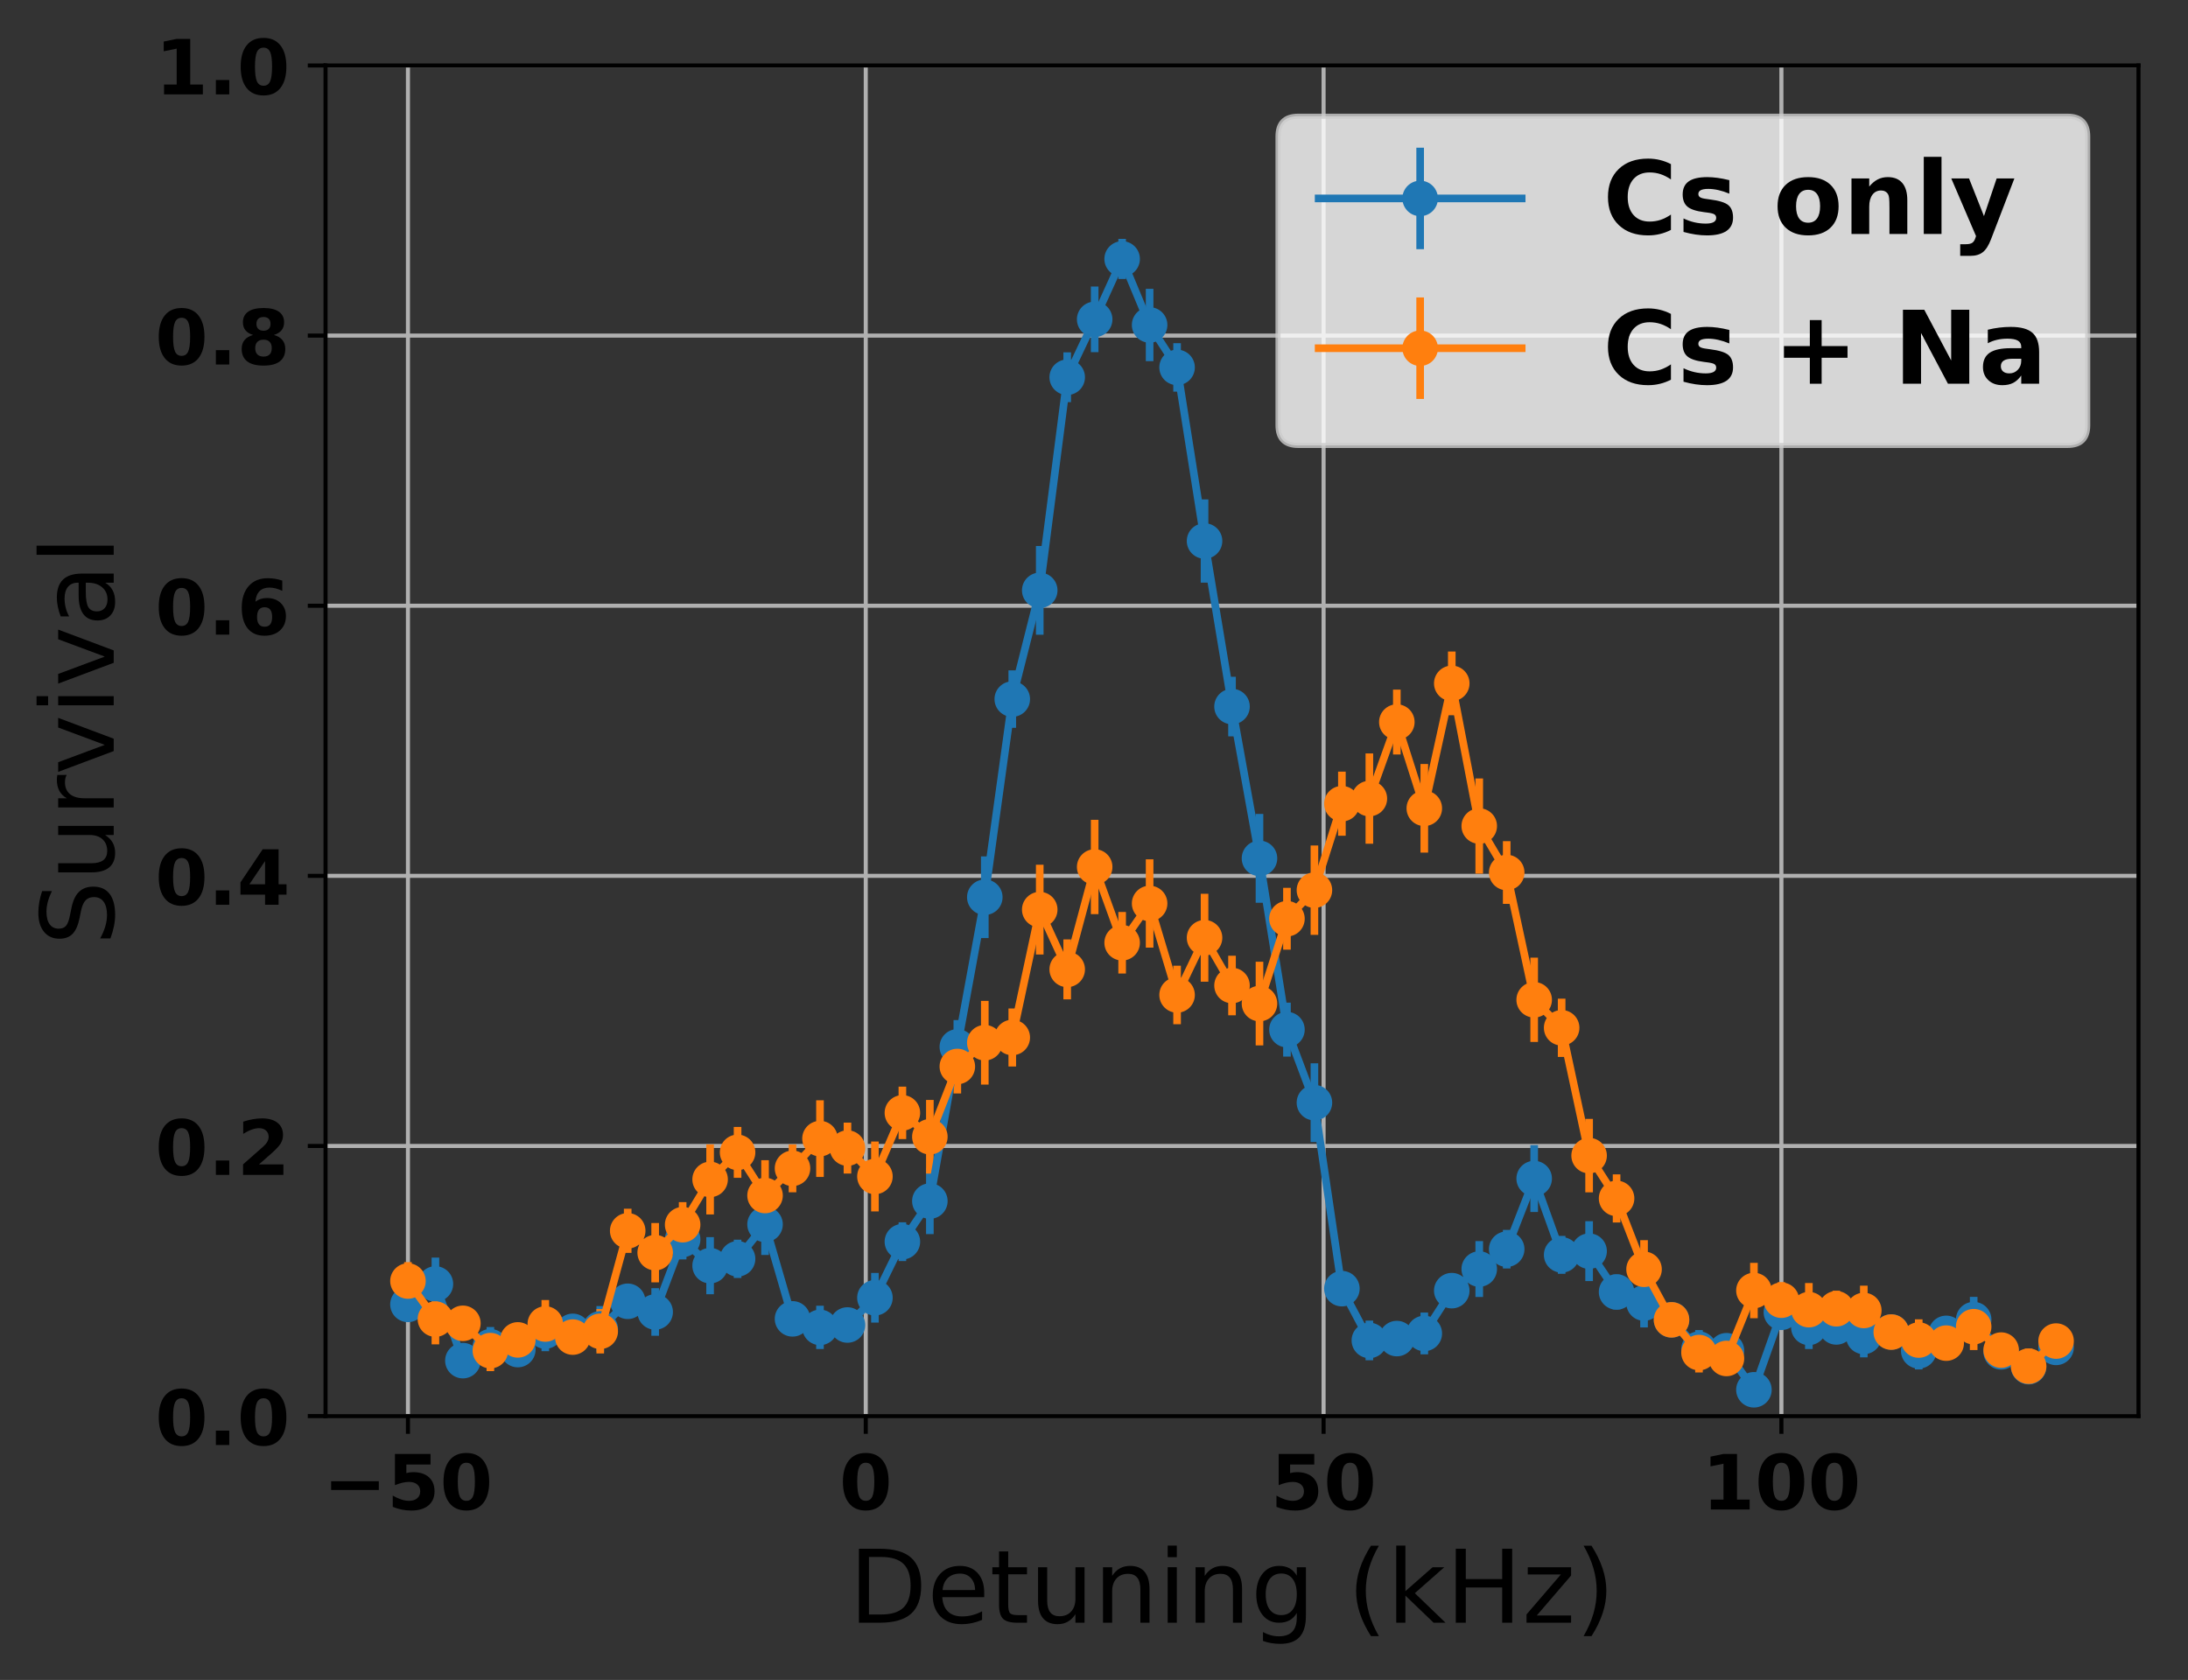<?xml version="1.0" encoding="utf-8" standalone="no"?>
<!DOCTYPE svg PUBLIC "-//W3C//DTD SVG 1.1//EN"
  "http://www.w3.org/Graphics/SVG/1.1/DTD/svg11.dtd">
<!-- Created with matplotlib (http://matplotlib.org/) -->
<svg height="331pt" version="1.1" viewBox="0 0 431 331" width="431pt" xmlns="http://www.w3.org/2000/svg" xmlns:xlink="http://www.w3.org/1999/xlink">
 <rect x="0" y="0" width="431" height="331" fill="#333333" stroke="none"/>
 <defs>
  <style type="text/css">
*{stroke-linecap:butt;stroke-linejoin:round;}
  </style>
 </defs>
 <g id="figure_1">
  <g id="patch_1">
   <path d="M 0 331.084 
L 431.947 331.084 
L 431.947 0 
L 0 0 
z
" style="fill:none;"/>
  </g>
  <g id="axes_1">
   <g id="patch_2">
    <path d="M 64.127 279.011 
L 421.247 279.011 
L 421.247 12.899 
L 64.127 12.899 
z
" style="fill:none;"/>
   </g>
   <g id="matplotlib.axis_1">
    <g id="xtick_1">
     <g id="line2d_1">
      <path clip-path="url(#p3baef854d1)" d="M 80.36 279.011 
L 80.36 12.899 
" style="fill:none;stroke:#b0b0b0;stroke-linecap:square;stroke-width:0.8;"/>
     </g>
     <g id="line2d_2">
      <defs>
       <path d="M 0 0 
L 0 3.5 
" id="m005f0a59be" style="stroke:#000000;stroke-width:0.8;"/>
      </defs>
      <g>
       <use style="stroke:#000000;stroke-width:0.8;" x="80.36" xlink:href="#m005f0a59be" y="279.011"/>
      </g>
     </g>
     <g id="text_1">
      <!-- −50 -->
      <defs>
       <path d="M 10.594 37.109 
L 73.188 37.109 
L 73.188 25.594 
L 10.594 25.594 
z
" id="DejaVuSans-Bold-2212"/>
       <path d="M 10.594 72.906 
L 57.328 72.906 
L 57.328 59.078 
L 25.594 59.078 
L 25.594 47.797 
Q 27.734 48.391 29.906 48.703 
Q 32.078 49.031 34.422 49.031 
Q 47.75 49.031 55.172 42.359 
Q 62.594 35.688 62.594 23.781 
Q 62.594 11.969 54.516 5.266 
Q 46.438 -1.422 32.078 -1.422 
Q 25.875 -1.422 19.797 -0.219 
Q 13.719 0.984 7.719 3.422 
L 7.719 18.219 
Q 13.672 14.797 19.016 13.078 
Q 24.359 11.375 29.109 11.375 
Q 35.938 11.375 39.859 14.719 
Q 43.797 18.062 43.797 23.781 
Q 43.797 29.547 39.859 32.859 
Q 35.938 36.188 29.109 36.188 
Q 25.047 36.188 20.453 35.125 
Q 15.875 34.078 10.594 31.891 
z
" id="DejaVuSans-Bold-35"/>
       <path d="M 46 36.531 
Q 46 50.203 43.438 55.781 
Q 40.875 61.375 34.812 61.375 
Q 28.766 61.375 26.172 55.781 
Q 23.578 50.203 23.578 36.531 
Q 23.578 22.703 26.172 17.031 
Q 28.766 11.375 34.812 11.375 
Q 40.828 11.375 43.406 17.031 
Q 46 22.703 46 36.531 
z
M 64.797 36.375 
Q 64.797 18.266 56.984 8.422 
Q 49.172 -1.422 34.812 -1.422 
Q 20.406 -1.422 12.594 8.422 
Q 4.781 18.266 4.781 36.375 
Q 4.781 54.547 12.594 64.375 
Q 20.406 74.219 34.812 74.219 
Q 49.172 74.219 56.984 64.375 
Q 64.797 54.547 64.797 36.375 
z
" id="DejaVuSans-Bold-30"/>
      </defs>
      <g transform="translate(63.639 297.408)scale(0.15 -0.15)">
       <use xlink:href="#DejaVuSans-Bold-2212"/>
       <use x="83.789" xlink:href="#DejaVuSans-Bold-35"/>
       <use x="153.369" xlink:href="#DejaVuSans-Bold-30"/>
      </g>
     </g>
    </g>
    <g id="xtick_2">
     <g id="line2d_3">
      <path clip-path="url(#p3baef854d1)" d="M 170.542 279.011 
L 170.542 12.899 
" style="fill:none;stroke:#b0b0b0;stroke-linecap:square;stroke-width:0.8;"/>
     </g>
     <g id="line2d_4">
      <g>
       <use style="stroke:#000000;stroke-width:0.8;" x="170.542" xlink:href="#m005f0a59be" y="279.011"/>
      </g>
     </g>
     <g id="text_2">
      <!-- 0 -->
      <g transform="translate(165.324 297.408)scale(0.15 -0.15)">
       <use xlink:href="#DejaVuSans-Bold-30"/>
      </g>
     </g>
    </g>
    <g id="xtick_3">
     <g id="line2d_5">
      <path clip-path="url(#p3baef854d1)" d="M 260.724 279.011 
L 260.724 12.899 
" style="fill:none;stroke:#b0b0b0;stroke-linecap:square;stroke-width:0.8;"/>
     </g>
     <g id="line2d_6">
      <g>
       <use style="stroke:#000000;stroke-width:0.8;" x="260.724" xlink:href="#m005f0a59be" y="279.011"/>
      </g>
     </g>
     <g id="text_3">
      <!-- 50 -->
      <g transform="translate(250.287 297.408)scale(0.15 -0.15)">
       <use xlink:href="#DejaVuSans-Bold-35"/>
       <use x="69.58" xlink:href="#DejaVuSans-Bold-30"/>
      </g>
     </g>
    </g>
    <g id="xtick_4">
     <g id="line2d_7">
      <path clip-path="url(#p3baef854d1)" d="M 350.906 279.011 
L 350.906 12.899 
" style="fill:none;stroke:#b0b0b0;stroke-linecap:square;stroke-width:0.8;"/>
     </g>
     <g id="line2d_8">
      <g>
       <use style="stroke:#000000;stroke-width:0.8;" x="350.906" xlink:href="#m005f0a59be" y="279.011"/>
      </g>
     </g>
     <g id="text_4">
      <!-- 100 -->
      <defs>
       <path d="M 11.719 12.984 
L 28.328 12.984 
L 28.328 60.109 
L 11.281 56.594 
L 11.281 69.391 
L 28.219 72.906 
L 46.094 72.906 
L 46.094 12.984 
L 62.703 12.984 
L 62.703 0 
L 11.719 0 
z
" id="DejaVuSans-Bold-31"/>
      </defs>
      <g transform="translate(335.25 297.408)scale(0.15 -0.15)">
       <use xlink:href="#DejaVuSans-Bold-31"/>
       <use x="69.58" xlink:href="#DejaVuSans-Bold-30"/>
       <use x="139.16" xlink:href="#DejaVuSans-Bold-30"/>
      </g>
     </g>
    </g>
    <g id="text_5">
     <!-- Detuning (kHz) -->
     <defs>
      <path d="M 19.672 64.797 
L 19.672 8.109 
L 31.594 8.109 
Q 46.688 8.109 53.688 14.938 
Q 60.688 21.781 60.688 36.531 
Q 60.688 51.172 53.688 57.984 
Q 46.688 64.797 31.594 64.797 
z
M 9.812 72.906 
L 30.078 72.906 
Q 51.266 72.906 61.172 64.094 
Q 71.094 55.281 71.094 36.531 
Q 71.094 17.672 61.125 8.828 
Q 51.172 0 30.078 0 
L 9.812 0 
z
" id="DejaVuSans-44"/>
      <path d="M 56.203 29.594 
L 56.203 25.203 
L 14.891 25.203 
Q 15.484 15.922 20.484 11.062 
Q 25.484 6.203 34.422 6.203 
Q 39.594 6.203 44.453 7.469 
Q 49.312 8.734 54.109 11.281 
L 54.109 2.781 
Q 49.266 0.734 44.188 -0.344 
Q 39.109 -1.422 33.891 -1.422 
Q 20.797 -1.422 13.156 6.188 
Q 5.516 13.812 5.516 26.812 
Q 5.516 40.234 12.766 48.109 
Q 20.016 56 32.328 56 
Q 43.359 56 49.781 48.891 
Q 56.203 41.797 56.203 29.594 
z
M 47.219 32.234 
Q 47.125 39.594 43.094 43.984 
Q 39.062 48.391 32.422 48.391 
Q 24.906 48.391 20.391 44.141 
Q 15.875 39.891 15.188 32.172 
z
" id="DejaVuSans-65"/>
      <path d="M 18.312 70.219 
L 18.312 54.688 
L 36.812 54.688 
L 36.812 47.703 
L 18.312 47.703 
L 18.312 18.016 
Q 18.312 11.328 20.141 9.422 
Q 21.969 7.516 27.594 7.516 
L 36.812 7.516 
L 36.812 0 
L 27.594 0 
Q 17.188 0 13.234 3.875 
Q 9.281 7.766 9.281 18.016 
L 9.281 47.703 
L 2.688 47.703 
L 2.688 54.688 
L 9.281 54.688 
L 9.281 70.219 
z
" id="DejaVuSans-74"/>
      <path d="M 8.5 21.578 
L 8.5 54.688 
L 17.484 54.688 
L 17.484 21.922 
Q 17.484 14.156 20.5 10.266 
Q 23.531 6.391 29.594 6.391 
Q 36.859 6.391 41.078 11.031 
Q 45.312 15.672 45.312 23.688 
L 45.312 54.688 
L 54.297 54.688 
L 54.297 0 
L 45.312 0 
L 45.312 8.406 
Q 42.047 3.422 37.719 1 
Q 33.406 -1.422 27.688 -1.422 
Q 18.266 -1.422 13.375 4.438 
Q 8.5 10.297 8.5 21.578 
z
M 31.109 56 
z
" id="DejaVuSans-75"/>
      <path d="M 54.891 33.016 
L 54.891 0 
L 45.906 0 
L 45.906 32.719 
Q 45.906 40.484 42.875 44.328 
Q 39.844 48.188 33.797 48.188 
Q 26.516 48.188 22.312 43.547 
Q 18.109 38.922 18.109 30.906 
L 18.109 0 
L 9.078 0 
L 9.078 54.688 
L 18.109 54.688 
L 18.109 46.188 
Q 21.344 51.125 25.703 53.562 
Q 30.078 56 35.797 56 
Q 45.219 56 50.047 50.172 
Q 54.891 44.344 54.891 33.016 
z
" id="DejaVuSans-6e"/>
      <path d="M 9.422 54.688 
L 18.406 54.688 
L 18.406 0 
L 9.422 0 
z
M 9.422 75.984 
L 18.406 75.984 
L 18.406 64.594 
L 9.422 64.594 
z
" id="DejaVuSans-69"/>
      <path d="M 45.406 27.984 
Q 45.406 37.75 41.375 43.109 
Q 37.359 48.484 30.078 48.484 
Q 22.859 48.484 18.828 43.109 
Q 14.797 37.75 14.797 27.984 
Q 14.797 18.266 18.828 12.891 
Q 22.859 7.516 30.078 7.516 
Q 37.359 7.516 41.375 12.891 
Q 45.406 18.266 45.406 27.984 
z
M 54.391 6.781 
Q 54.391 -7.172 48.188 -13.984 
Q 42 -20.797 29.203 -20.797 
Q 24.469 -20.797 20.266 -20.094 
Q 16.062 -19.391 12.109 -17.922 
L 12.109 -9.188 
Q 16.062 -11.328 19.922 -12.344 
Q 23.781 -13.375 27.781 -13.375 
Q 36.625 -13.375 41.016 -8.766 
Q 45.406 -4.156 45.406 5.172 
L 45.406 9.625 
Q 42.625 4.781 38.281 2.391 
Q 33.938 0 27.875 0 
Q 17.828 0 11.672 7.656 
Q 5.516 15.328 5.516 27.984 
Q 5.516 40.672 11.672 48.328 
Q 17.828 56 27.875 56 
Q 33.938 56 38.281 53.609 
Q 42.625 51.219 45.406 46.391 
L 45.406 54.688 
L 54.391 54.688 
z
" id="DejaVuSans-67"/>
      <path id="DejaVuSans-20"/>
      <path d="M 31 75.875 
Q 24.469 64.656 21.281 53.656 
Q 18.109 42.672 18.109 31.391 
Q 18.109 20.125 21.312 9.062 
Q 24.516 -2 31 -13.188 
L 23.188 -13.188 
Q 15.875 -1.703 12.234 9.375 
Q 8.594 20.453 8.594 31.391 
Q 8.594 42.281 12.203 53.312 
Q 15.828 64.359 23.188 75.875 
z
" id="DejaVuSans-28"/>
      <path d="M 9.078 75.984 
L 18.109 75.984 
L 18.109 31.109 
L 44.922 54.688 
L 56.391 54.688 
L 27.391 29.109 
L 57.625 0 
L 45.906 0 
L 18.109 26.703 
L 18.109 0 
L 9.078 0 
z
" id="DejaVuSans-6b"/>
      <path d="M 9.812 72.906 
L 19.672 72.906 
L 19.672 43.016 
L 55.516 43.016 
L 55.516 72.906 
L 65.375 72.906 
L 65.375 0 
L 55.516 0 
L 55.516 34.719 
L 19.672 34.719 
L 19.672 0 
L 9.812 0 
z
" id="DejaVuSans-48"/>
      <path d="M 5.516 54.688 
L 48.188 54.688 
L 48.188 46.484 
L 14.406 7.172 
L 48.188 7.172 
L 48.188 0 
L 4.297 0 
L 4.297 8.203 
L 38.094 47.516 
L 5.516 47.516 
z
" id="DejaVuSans-7a"/>
      <path d="M 8.016 75.875 
L 15.828 75.875 
Q 23.141 64.359 26.781 53.312 
Q 30.422 42.281 30.422 31.391 
Q 30.422 20.453 26.781 9.375 
Q 23.141 -1.703 15.828 -13.188 
L 8.016 -13.188 
Q 14.5 -2 17.703 9.062 
Q 20.906 20.125 20.906 31.391 
Q 20.906 42.672 17.703 53.656 
Q 14.5 64.656 8.016 75.875 
z
" id="DejaVuSans-29"/>
     </defs>
     <g transform="translate(167.234 319.725)scale(0.2 -0.2)">
      <use xlink:href="#DejaVuSans-44"/>
      <use x="77.002" xlink:href="#DejaVuSans-65"/>
      <use x="138.525" xlink:href="#DejaVuSans-74"/>
      <use x="177.734" xlink:href="#DejaVuSans-75"/>
      <use x="241.113" xlink:href="#DejaVuSans-6e"/>
      <use x="304.492" xlink:href="#DejaVuSans-69"/>
      <use x="332.275" xlink:href="#DejaVuSans-6e"/>
      <use x="395.654" xlink:href="#DejaVuSans-67"/>
      <use x="459.131" xlink:href="#DejaVuSans-20"/>
      <use x="490.918" xlink:href="#DejaVuSans-28"/>
      <use x="529.932" xlink:href="#DejaVuSans-6b"/>
      <use x="587.842" xlink:href="#DejaVuSans-48"/>
      <use x="663.037" xlink:href="#DejaVuSans-7a"/>
      <use x="715.527" xlink:href="#DejaVuSans-29"/>
     </g>
    </g>
   </g>
   <g id="matplotlib.axis_2">
    <g id="ytick_1">
     <g id="line2d_9">
      <path clip-path="url(#p3baef854d1)" d="M 64.127 279.011 
L 421.247 279.011 
" style="fill:none;stroke:#b0b0b0;stroke-linecap:square;stroke-width:0.8;"/>
     </g>
     <g id="line2d_10">
      <defs>
       <path d="M 0 0 
L -3.5 0 
" id="mc3ce260a5b" style="stroke:#000000;stroke-width:0.8;"/>
      </defs>
      <g>
       <use style="stroke:#000000;stroke-width:0.8;" x="64.127" xlink:href="#mc3ce260a5b" y="279.011"/>
      </g>
     </g>
     <g id="text_6">
      <!-- 0.0 -->
      <defs>
       <path d="M 10.203 18.891 
L 27.781 18.891 
L 27.781 0 
L 10.203 0 
z
" id="DejaVuSans-Bold-2e"/>
      </defs>
      <g transform="translate(30.556 284.71)scale(0.15 -0.15)">
       <use xlink:href="#DejaVuSans-Bold-30"/>
       <use x="69.58" xlink:href="#DejaVuSans-Bold-2e"/>
       <use x="107.568" xlink:href="#DejaVuSans-Bold-30"/>
      </g>
     </g>
    </g>
    <g id="ytick_2">
     <g id="line2d_11">
      <path clip-path="url(#p3baef854d1)" d="M 64.127 225.788 
L 421.247 225.788 
" style="fill:none;stroke:#b0b0b0;stroke-linecap:square;stroke-width:0.8;"/>
     </g>
     <g id="line2d_12">
      <g>
       <use style="stroke:#000000;stroke-width:0.8;" x="64.127" xlink:href="#mc3ce260a5b" y="225.788"/>
      </g>
     </g>
     <g id="text_7">
      <!-- 0.2 -->
      <defs>
       <path d="M 28.812 13.812 
L 60.891 13.812 
L 60.891 0 
L 7.906 0 
L 7.906 13.812 
L 34.516 37.312 
Q 38.094 40.531 39.797 43.609 
Q 41.5 46.688 41.5 50 
Q 41.5 55.125 38.062 58.25 
Q 34.625 61.375 28.906 61.375 
Q 24.516 61.375 19.281 59.5 
Q 14.062 57.625 8.109 53.906 
L 8.109 69.922 
Q 14.453 72.016 20.656 73.109 
Q 26.859 74.219 32.812 74.219 
Q 45.906 74.219 53.156 68.453 
Q 60.406 62.703 60.406 52.391 
Q 60.406 46.438 57.328 41.281 
Q 54.25 36.141 44.391 27.484 
z
" id="DejaVuSans-Bold-32"/>
      </defs>
      <g transform="translate(30.556 231.487)scale(0.15 -0.15)">
       <use xlink:href="#DejaVuSans-Bold-30"/>
       <use x="69.58" xlink:href="#DejaVuSans-Bold-2e"/>
       <use x="107.568" xlink:href="#DejaVuSans-Bold-32"/>
      </g>
     </g>
    </g>
    <g id="ytick_3">
     <g id="line2d_13">
      <path clip-path="url(#p3baef854d1)" d="M 64.127 172.566 
L 421.247 172.566 
" style="fill:none;stroke:#b0b0b0;stroke-linecap:square;stroke-width:0.8;"/>
     </g>
     <g id="line2d_14">
      <g>
       <use style="stroke:#000000;stroke-width:0.8;" x="64.127" xlink:href="#mc3ce260a5b" y="172.566"/>
      </g>
     </g>
     <g id="text_8">
      <!-- 0.4 -->
      <defs>
       <path d="M 36.812 57.422 
L 16.219 26.906 
L 36.812 26.906 
z
M 33.688 72.906 
L 54.594 72.906 
L 54.594 26.906 
L 64.984 26.906 
L 64.984 13.281 
L 54.594 13.281 
L 54.594 0 
L 36.812 0 
L 36.812 13.281 
L 4.5 13.281 
L 4.5 29.391 
z
" id="DejaVuSans-Bold-34"/>
      </defs>
      <g transform="translate(30.556 178.265)scale(0.15 -0.15)">
       <use xlink:href="#DejaVuSans-Bold-30"/>
       <use x="69.58" xlink:href="#DejaVuSans-Bold-2e"/>
       <use x="107.568" xlink:href="#DejaVuSans-Bold-34"/>
      </g>
     </g>
    </g>
    <g id="ytick_4">
     <g id="line2d_15">
      <path clip-path="url(#p3baef854d1)" d="M 64.127 119.344 
L 421.247 119.344 
" style="fill:none;stroke:#b0b0b0;stroke-linecap:square;stroke-width:0.8;"/>
     </g>
     <g id="line2d_16">
      <g>
       <use style="stroke:#000000;stroke-width:0.8;" x="64.127" xlink:href="#mc3ce260a5b" y="119.344"/>
      </g>
     </g>
     <g id="text_9">
      <!-- 0.6 -->
      <defs>
       <path d="M 36.188 35.984 
Q 31.25 35.984 28.781 32.781 
Q 26.312 29.594 26.312 23.188 
Q 26.312 16.797 28.781 13.594 
Q 31.25 10.406 36.188 10.406 
Q 41.156 10.406 43.625 13.594 
Q 46.094 16.797 46.094 23.188 
Q 46.094 29.594 43.625 32.781 
Q 41.156 35.984 36.188 35.984 
z
M 59.422 71 
L 59.422 57.516 
Q 54.781 59.719 50.672 60.766 
Q 46.578 61.812 42.672 61.812 
Q 34.281 61.812 29.594 57.141 
Q 24.906 52.484 24.125 43.312 
Q 27.344 45.703 31.094 46.891 
Q 34.859 48.094 39.312 48.094 
Q 50.484 48.094 57.344 41.547 
Q 64.203 35.016 64.203 24.422 
Q 64.203 12.703 56.531 5.641 
Q 48.875 -1.422 35.984 -1.422 
Q 21.781 -1.422 13.984 8.172 
Q 6.203 17.781 6.203 35.406 
Q 6.203 53.469 15.312 63.797 
Q 24.422 74.125 40.281 74.125 
Q 45.312 74.125 50.047 73.344 
Q 54.781 72.562 59.422 71 
z
" id="DejaVuSans-Bold-36"/>
      </defs>
      <g transform="translate(30.556 125.042)scale(0.15 -0.15)">
       <use xlink:href="#DejaVuSans-Bold-30"/>
       <use x="69.58" xlink:href="#DejaVuSans-Bold-2e"/>
       <use x="107.568" xlink:href="#DejaVuSans-Bold-36"/>
      </g>
     </g>
    </g>
    <g id="ytick_5">
     <g id="line2d_17">
      <path clip-path="url(#p3baef854d1)" d="M 64.127 66.121 
L 421.247 66.121 
" style="fill:none;stroke:#b0b0b0;stroke-linecap:square;stroke-width:0.8;"/>
     </g>
     <g id="line2d_18">
      <g>
       <use style="stroke:#000000;stroke-width:0.8;" x="64.127" xlink:href="#mc3ce260a5b" y="66.121"/>
      </g>
     </g>
     <g id="text_10">
      <!-- 0.8 -->
      <defs>
       <path d="M 34.812 32.625 
Q 29.547 32.625 26.703 29.734 
Q 23.875 26.859 23.875 21.484 
Q 23.875 16.109 26.703 13.25 
Q 29.547 10.406 34.812 10.406 
Q 40.047 10.406 42.828 13.25 
Q 45.609 16.109 45.609 21.484 
Q 45.609 26.906 42.828 29.766 
Q 40.047 32.625 34.812 32.625 
z
M 21.094 38.812 
Q 14.453 40.828 11.078 44.969 
Q 7.719 49.125 7.719 55.328 
Q 7.719 64.547 14.594 69.375 
Q 21.484 74.219 34.812 74.219 
Q 48.047 74.219 54.922 69.406 
Q 61.812 64.594 61.812 55.328 
Q 61.812 49.125 58.422 44.969 
Q 55.031 40.828 48.391 38.812 
Q 55.812 36.766 59.594 32.156 
Q 63.375 27.547 63.375 20.516 
Q 63.375 9.672 56.172 4.125 
Q 48.969 -1.422 34.812 -1.422 
Q 20.609 -1.422 13.359 4.125 
Q 6.109 9.672 6.109 20.516 
Q 6.109 27.547 9.891 32.156 
Q 13.672 36.766 21.094 38.812 
z
M 25.484 53.422 
Q 25.484 49.078 27.906 46.734 
Q 30.328 44.391 34.812 44.391 
Q 39.203 44.391 41.594 46.734 
Q 44 49.078 44 53.422 
Q 44 57.766 41.594 60.078 
Q 39.203 62.406 34.812 62.406 
Q 30.328 62.406 27.906 60.062 
Q 25.484 57.719 25.484 53.422 
z
" id="DejaVuSans-Bold-38"/>
      </defs>
      <g transform="translate(30.556 71.82)scale(0.15 -0.15)">
       <use xlink:href="#DejaVuSans-Bold-30"/>
       <use x="69.58" xlink:href="#DejaVuSans-Bold-2e"/>
       <use x="107.568" xlink:href="#DejaVuSans-Bold-38"/>
      </g>
     </g>
    </g>
    <g id="ytick_6">
     <g id="line2d_19">
      <path clip-path="url(#p3baef854d1)" d="M 64.127 12.899 
L 421.247 12.899 
" style="fill:none;stroke:#b0b0b0;stroke-linecap:square;stroke-width:0.8;"/>
     </g>
     <g id="line2d_20">
      <g>
       <use style="stroke:#000000;stroke-width:0.8;" x="64.127" xlink:href="#mc3ce260a5b" y="12.899"/>
      </g>
     </g>
     <g id="text_11">
      <!-- 1.0 -->
      <g transform="translate(30.556 18.598)scale(0.15 -0.15)">
       <use xlink:href="#DejaVuSans-Bold-31"/>
       <use x="69.58" xlink:href="#DejaVuSans-Bold-2e"/>
       <use x="107.568" xlink:href="#DejaVuSans-Bold-30"/>
      </g>
     </g>
    </g>
    <g id="text_12">
     <!-- Survival -->
     <defs>
      <path d="M 53.516 70.516 
L 53.516 60.891 
Q 47.906 63.578 42.922 64.891 
Q 37.938 66.219 33.297 66.219 
Q 25.25 66.219 20.875 63.094 
Q 16.5 59.969 16.5 54.203 
Q 16.5 49.359 19.406 46.891 
Q 22.312 44.438 30.422 42.922 
L 36.375 41.703 
Q 47.406 39.594 52.656 34.297 
Q 57.906 29 57.906 20.125 
Q 57.906 9.516 50.797 4.047 
Q 43.703 -1.422 29.984 -1.422 
Q 24.812 -1.422 18.969 -0.25 
Q 13.141 0.922 6.891 3.219 
L 6.891 13.375 
Q 12.891 10.016 18.656 8.297 
Q 24.422 6.594 29.984 6.594 
Q 38.422 6.594 43.016 9.906 
Q 47.609 13.234 47.609 19.391 
Q 47.609 24.75 44.312 27.781 
Q 41.016 30.812 33.5 32.328 
L 27.484 33.5 
Q 16.453 35.688 11.516 40.375 
Q 6.594 45.062 6.594 53.422 
Q 6.594 63.094 13.406 68.656 
Q 20.219 74.219 32.172 74.219 
Q 37.312 74.219 42.625 73.281 
Q 47.953 72.359 53.516 70.516 
z
" id="DejaVuSans-53"/>
      <path d="M 41.109 46.297 
Q 39.594 47.172 37.812 47.578 
Q 36.031 48 33.891 48 
Q 26.266 48 22.188 43.047 
Q 18.109 38.094 18.109 28.812 
L 18.109 0 
L 9.078 0 
L 9.078 54.688 
L 18.109 54.688 
L 18.109 46.188 
Q 20.953 51.172 25.484 53.578 
Q 30.031 56 36.531 56 
Q 37.453 56 38.578 55.875 
Q 39.703 55.766 41.062 55.516 
z
" id="DejaVuSans-72"/>
      <path d="M 2.984 54.688 
L 12.5 54.688 
L 29.594 8.797 
L 46.688 54.688 
L 56.203 54.688 
L 35.688 0 
L 23.484 0 
z
" id="DejaVuSans-76"/>
      <path d="M 34.281 27.484 
Q 23.391 27.484 19.188 25 
Q 14.984 22.516 14.984 16.5 
Q 14.984 11.719 18.141 8.906 
Q 21.297 6.109 26.703 6.109 
Q 34.188 6.109 38.703 11.406 
Q 43.219 16.703 43.219 25.484 
L 43.219 27.484 
z
M 52.203 31.203 
L 52.203 0 
L 43.219 0 
L 43.219 8.297 
Q 40.141 3.328 35.547 0.953 
Q 30.953 -1.422 24.312 -1.422 
Q 15.922 -1.422 10.953 3.297 
Q 6 8.016 6 15.922 
Q 6 25.141 12.172 29.828 
Q 18.359 34.516 30.609 34.516 
L 43.219 34.516 
L 43.219 35.406 
Q 43.219 41.609 39.141 45 
Q 35.062 48.391 27.688 48.391 
Q 23 48.391 18.547 47.266 
Q 14.109 46.141 10.016 43.891 
L 10.016 52.203 
Q 14.938 54.109 19.578 55.047 
Q 24.219 56 28.609 56 
Q 40.484 56 46.344 49.844 
Q 52.203 43.703 52.203 31.203 
z
" id="DejaVuSans-61"/>
      <path d="M 9.422 75.984 
L 18.406 75.984 
L 18.406 0 
L 9.422 0 
z
" id="DejaVuSans-6c"/>
     </defs>
     <g transform="translate(22.397 186.274)rotate(-90)scale(0.2 -0.2)">
      <use xlink:href="#DejaVuSans-53"/>
      <use x="63.477" xlink:href="#DejaVuSans-75"/>
      <use x="126.855" xlink:href="#DejaVuSans-72"/>
      <use x="167.969" xlink:href="#DejaVuSans-76"/>
      <use x="227.148" xlink:href="#DejaVuSans-69"/>
      <use x="254.932" xlink:href="#DejaVuSans-76"/>
      <use x="314.111" xlink:href="#DejaVuSans-61"/>
      <use x="375.391" xlink:href="#DejaVuSans-6c"/>
     </g>
    </g>
   </g>
   <g id="LineCollection_1">
    <path clip-path="url(#p3baef854d1)" d="M 80.36 260.192 
L 80.36 253.815 
" style="fill:none;stroke:#1f77b4;stroke-width:1.5;"/>
    <path clip-path="url(#p3baef854d1)" d="M 85.771 258.17 
L 85.771 247.786 
" style="fill:none;stroke:#1f77b4;stroke-width:1.5;"/>
    <path clip-path="url(#p3baef854d1)" d="M 91.182 270.329 
L 91.182 265.84 
" style="fill:none;stroke:#1f77b4;stroke-width:1.5;"/>
    <path clip-path="url(#p3baef854d1)" d="M 96.593 269.236 
L 96.593 261.461 
" style="fill:none;stroke:#1f77b4;stroke-width:1.5;"/>
    <path clip-path="url(#p3baef854d1)" d="M 102.004 268.376 
L 102.004 263.43 
" style="fill:none;stroke:#1f77b4;stroke-width:1.5;"/>
    <path clip-path="url(#p3baef854d1)" d="M 107.415 266.221 
L 107.415 258.283 
" style="fill:none;stroke:#1f77b4;stroke-width:1.5;"/>
    <path clip-path="url(#p3baef854d1)" d="M 112.826 265.1 
L 112.826 259.533 
" style="fill:none;stroke:#1f77b4;stroke-width:1.5;"/>
    <path clip-path="url(#p3baef854d1)" d="M 118.236 266.312 
L 118.236 257.331 
" style="fill:none;stroke:#1f77b4;stroke-width:1.5;"/>
    <path clip-path="url(#p3baef854d1)" d="M 123.647 259.556 
L 123.647 253.222 
" style="fill:none;stroke:#1f77b4;stroke-width:1.5;"/>
    <path clip-path="url(#p3baef854d1)" d="M 129.058 263.181 
L 129.058 253.811 
" style="fill:none;stroke:#1f77b4;stroke-width:1.5;"/>
    <path clip-path="url(#p3baef854d1)" d="M 134.469 248.145 
L 134.469 240.254 
" style="fill:none;stroke:#1f77b4;stroke-width:1.5;"/>
    <path clip-path="url(#p3baef854d1)" d="M 139.88 255 
L 139.88 243.751 
" style="fill:none;stroke:#1f77b4;stroke-width:1.5;"/>
    <path clip-path="url(#p3baef854d1)" d="M 145.291 251.796 
L 145.291 244.255 
" style="fill:none;stroke:#1f77b4;stroke-width:1.5;"/>
    <path clip-path="url(#p3baef854d1)" d="M 150.702 247.268 
L 150.702 235.205 
" style="fill:none;stroke:#1f77b4;stroke-width:1.5;"/>
    <path clip-path="url(#p3baef854d1)" d="M 156.113 262.899 
L 156.113 256.806 
" style="fill:none;stroke:#1f77b4;stroke-width:1.5;"/>
    <path clip-path="url(#p3baef854d1)" d="M 161.524 265.796 
L 161.524 257.27 
" style="fill:none;stroke:#1f77b4;stroke-width:1.5;"/>
    <path clip-path="url(#p3baef854d1)" d="M 166.935 263.885 
L 166.935 258.24 
" style="fill:none;stroke:#1f77b4;stroke-width:1.5;"/>
    <path clip-path="url(#p3baef854d1)" d="M 172.346 260.593 
L 172.346 250.802 
" style="fill:none;stroke:#1f77b4;stroke-width:1.5;"/>
    <path clip-path="url(#p3baef854d1)" d="M 177.756 248.465 
L 177.756 240.836 
" style="fill:none;stroke:#1f77b4;stroke-width:1.5;"/>
    <path clip-path="url(#p3baef854d1)" d="M 183.167 243.155 
L 183.167 230.141 
" style="fill:none;stroke:#1f77b4;stroke-width:1.5;"/>
    <path clip-path="url(#p3baef854d1)" d="M 188.578 211.553 
L 188.578 200.98 
" style="fill:none;stroke:#1f77b4;stroke-width:1.5;"/>
    <path clip-path="url(#p3baef854d1)" d="M 193.989 184.821 
L 193.989 168.737 
" style="fill:none;stroke:#1f77b4;stroke-width:1.5;"/>
    <path clip-path="url(#p3baef854d1)" d="M 199.4 143.402 
L 199.4 132.087 
" style="fill:none;stroke:#1f77b4;stroke-width:1.5;"/>
    <path clip-path="url(#p3baef854d1)" d="M 204.811 125.064 
L 204.811 107.575 
" style="fill:none;stroke:#1f77b4;stroke-width:1.5;"/>
    <path clip-path="url(#p3baef854d1)" d="M 210.222 79.235 
L 210.222 69.423 
" style="fill:none;stroke:#1f77b4;stroke-width:1.5;"/>
    <path clip-path="url(#p3baef854d1)" d="M 215.633 69.389 
L 215.633 56.459 
" style="fill:none;stroke:#1f77b4;stroke-width:1.5;"/>
    <path clip-path="url(#p3baef854d1)" d="M 221.044 54.971 
L 221.044 47.064 
" style="fill:none;stroke:#1f77b4;stroke-width:1.5;"/>
    <path clip-path="url(#p3baef854d1)" d="M 226.455 71.15 
L 226.455 56.903 
" style="fill:none;stroke:#1f77b4;stroke-width:1.5;"/>
    <path clip-path="url(#p3baef854d1)" d="M 231.866 77.165 
L 231.866 67.618 
" style="fill:none;stroke:#1f77b4;stroke-width:1.5;"/>
    <path clip-path="url(#p3baef854d1)" d="M 237.276 114.795 
L 237.276 98.39 
" style="fill:none;stroke:#1f77b4;stroke-width:1.5;"/>
    <path clip-path="url(#p3baef854d1)" d="M 242.687 145.078 
L 242.687 133.344 
" style="fill:none;stroke:#1f77b4;stroke-width:1.5;"/>
    <path clip-path="url(#p3baef854d1)" d="M 248.098 177.875 
L 248.098 160.367 
" style="fill:none;stroke:#1f77b4;stroke-width:1.5;"/>
    <path clip-path="url(#p3baef854d1)" d="M 253.509 208.182 
L 253.509 197.553 
" style="fill:none;stroke:#1f77b4;stroke-width:1.5;"/>
    <path clip-path="url(#p3baef854d1)" d="M 258.92 225.021 
L 258.92 209.495 
" style="fill:none;stroke:#1f77b4;stroke-width:1.5;"/>
    <path clip-path="url(#p3baef854d1)" d="M 264.331 257.163 
L 264.331 250.64 
" style="fill:none;stroke:#1f77b4;stroke-width:1.5;"/>
    <path clip-path="url(#p3baef854d1)" d="M 269.742 268.015 
L 269.742 260.193 
" style="fill:none;stroke:#1f77b4;stroke-width:1.5;"/>
    <path clip-path="url(#p3baef854d1)" d="M 275.153 266.458 
L 275.153 261.017 
" style="fill:none;stroke:#1f77b4;stroke-width:1.5;"/>
    <path clip-path="url(#p3baef854d1)" d="M 280.564 266.843 
L 280.564 258.616 
" style="fill:none;stroke:#1f77b4;stroke-width:1.5;"/>
    <path clip-path="url(#p3baef854d1)" d="M 285.975 257.636 
L 285.975 250.957 
" style="fill:none;stroke:#1f77b4;stroke-width:1.5;"/>
    <path clip-path="url(#p3baef854d1)" d="M 291.386 255.541 
L 291.386 244.527 
" style="fill:none;stroke:#1f77b4;stroke-width:1.5;"/>
    <path clip-path="url(#p3baef854d1)" d="M 296.796 249.923 
L 296.796 242.324 
" style="fill:none;stroke:#1f77b4;stroke-width:1.5;"/>
    <path clip-path="url(#p3baef854d1)" d="M 302.207 238.8 
L 302.207 225.631 
" style="fill:none;stroke:#1f77b4;stroke-width:1.5;"/>
    <path clip-path="url(#p3baef854d1)" d="M 307.618 250.983 
L 307.618 243.512 
" style="fill:none;stroke:#1f77b4;stroke-width:1.5;"/>
    <path clip-path="url(#p3baef854d1)" d="M 313.029 252.41 
L 313.029 240.617 
" style="fill:none;stroke:#1f77b4;stroke-width:1.5;"/>
    <path clip-path="url(#p3baef854d1)" d="M 318.44 257.967 
L 318.44 251.145 
" style="fill:none;stroke:#1f77b4;stroke-width:1.5;"/>
    <path clip-path="url(#p3baef854d1)" d="M 323.851 261.544 
L 323.851 251.935 
" style="fill:none;stroke:#1f77b4;stroke-width:1.5;"/>
    <path clip-path="url(#p3baef854d1)" d="M 329.262 263.017 
L 329.262 257.061 
" style="fill:none;stroke:#1f77b4;stroke-width:1.5;"/>
    <path clip-path="url(#p3baef854d1)" d="M 334.673 269.577 
L 334.673 262.063 
" style="fill:none;stroke:#1f77b4;stroke-width:1.5;"/>
    <path clip-path="url(#p3baef854d1)" d="M 340.084 268.611 
L 340.084 263.657 
" style="fill:none;stroke:#1f77b4;stroke-width:1.5;"/>
    <path clip-path="url(#p3baef854d1)" d="M 345.495 276.182 
L 345.495 271.471 
" style="fill:none;stroke:#1f77b4;stroke-width:1.5;"/>
    <path clip-path="url(#p3baef854d1)" d="M 350.906 261.64 
L 350.906 255.48 
" style="fill:none;stroke:#1f77b4;stroke-width:1.5;"/>
    <path clip-path="url(#p3baef854d1)" d="M 356.316 265.796 
L 356.316 257.27 
" style="fill:none;stroke:#1f77b4;stroke-width:1.5;"/>
    <path clip-path="url(#p3baef854d1)" d="M 361.727 264.207 
L 361.727 258.677 
" style="fill:none;stroke:#1f77b4;stroke-width:1.5;"/>
    <path clip-path="url(#p3baef854d1)" d="M 367.138 267.433 
L 367.138 259.213 
" style="fill:none;stroke:#1f77b4;stroke-width:1.5;"/>
    <path clip-path="url(#p3baef854d1)" d="M 372.549 265.204 
L 372.549 259.677 
" style="fill:none;stroke:#1f77b4;stroke-width:1.5;"/>
    <path clip-path="url(#p3baef854d1)" d="M 377.96 269.817 
L 377.96 262.488 
" style="fill:none;stroke:#1f77b4;stroke-width:1.5;"/>
    <path clip-path="url(#p3baef854d1)" d="M 383.371 265.433 
L 383.371 259.993 
" style="fill:none;stroke:#1f77b4;stroke-width:1.5;"/>
    <path clip-path="url(#p3baef854d1)" d="M 388.782 264.485 
L 388.782 255.521 
" style="fill:none;stroke:#1f77b4;stroke-width:1.5;"/>
    <path clip-path="url(#p3baef854d1)" d="M 394.193 268.741 
L 394.193 263.96 
" style="fill:none;stroke:#1f77b4;stroke-width:1.5;"/>
    <path clip-path="url(#p3baef854d1)" d="M 399.604 272.712 
L 399.604 265.838 
" style="fill:none;stroke:#1f77b4;stroke-width:1.5;"/>
    <path clip-path="url(#p3baef854d1)" d="M 405.015 268.027 
L 405.015 262.924 
" style="fill:none;stroke:#1f77b4;stroke-width:1.5;"/>
   </g>
   <g id="LineCollection_2">
    <path clip-path="url(#p3baef854d1)" d="M 80.36 256.135 
L 80.36 248.664 
" style="fill:none;stroke:#ff7f0e;stroke-width:1.5;"/>
    <path clip-path="url(#p3baef854d1)" d="M 85.771 264.875 
L 85.771 254.928 
" style="fill:none;stroke:#ff7f0e;stroke-width:1.5;"/>
    <path clip-path="url(#p3baef854d1)" d="M 91.182 263.914 
L 91.182 257.547 
" style="fill:none;stroke:#ff7f0e;stroke-width:1.5;"/>
    <path clip-path="url(#p3baef854d1)" d="M 96.593 270.148 
L 96.593 262.077 
" style="fill:none;stroke:#ff7f0e;stroke-width:1.5;"/>
    <path clip-path="url(#p3baef854d1)" d="M 102.004 266.874 
L 102.004 261.122 
" style="fill:none;stroke:#ff7f0e;stroke-width:1.5;"/>
    <path clip-path="url(#p3baef854d1)" d="M 107.415 265.598 
L 107.415 256.136 
" style="fill:none;stroke:#ff7f0e;stroke-width:1.5;"/>
    <path clip-path="url(#p3baef854d1)" d="M 112.826 266.366 
L 112.826 260.521 
" style="fill:none;stroke:#ff7f0e;stroke-width:1.5;"/>
    <path clip-path="url(#p3baef854d1)" d="M 118.236 266.671 
L 118.236 257.932 
" style="fill:none;stroke:#ff7f0e;stroke-width:1.5;"/>
    <path clip-path="url(#p3baef854d1)" d="M 123.647 246.858 
L 123.647 238.149 
" style="fill:none;stroke:#ff7f0e;stroke-width:1.5;"/>
    <path clip-path="url(#p3baef854d1)" d="M 129.058 252.656 
L 129.058 240.964 
" style="fill:none;stroke:#ff7f0e;stroke-width:1.5;"/>
    <path clip-path="url(#p3baef854d1)" d="M 134.469 245.751 
L 134.469 236.852 
" style="fill:none;stroke:#ff7f0e;stroke-width:1.5;"/>
    <path clip-path="url(#p3baef854d1)" d="M 139.88 239.283 
L 139.88 225.475 
" style="fill:none;stroke:#ff7f0e;stroke-width:1.5;"/>
    <path clip-path="url(#p3baef854d1)" d="M 145.291 232.058 
L 145.291 222.041 
" style="fill:none;stroke:#ff7f0e;stroke-width:1.5;"/>
    <path clip-path="url(#p3baef854d1)" d="M 150.702 242.509 
L 150.702 228.592 
" style="fill:none;stroke:#ff7f0e;stroke-width:1.5;"/>
    <path clip-path="url(#p3baef854d1)" d="M 156.113 234.908 
L 156.113 225.483 
" style="fill:none;stroke:#ff7f0e;stroke-width:1.5;"/>
    <path clip-path="url(#p3baef854d1)" d="M 161.524 231.894 
L 161.524 216.784 
" style="fill:none;stroke:#ff7f0e;stroke-width:1.5;"/>
    <path clip-path="url(#p3baef854d1)" d="M 166.935 231.228 
L 166.935 221.184 
" style="fill:none;stroke:#ff7f0e;stroke-width:1.5;"/>
    <path clip-path="url(#p3baef854d1)" d="M 172.346 238.687 
L 172.346 224.908 
" style="fill:none;stroke:#ff7f0e;stroke-width:1.5;"/>
    <path clip-path="url(#p3baef854d1)" d="M 177.756 224.435 
L 177.756 214.096 
" style="fill:none;stroke:#ff7f0e;stroke-width:1.5;"/>
    <path clip-path="url(#p3baef854d1)" d="M 183.167 231.232 
L 183.167 216.716 
" style="fill:none;stroke:#ff7f0e;stroke-width:1.5;"/>
    <path clip-path="url(#p3baef854d1)" d="M 188.578 215.444 
L 188.578 204.819 
" style="fill:none;stroke:#ff7f0e;stroke-width:1.5;"/>
    <path clip-path="url(#p3baef854d1)" d="M 193.989 213.693 
L 193.989 197.199 
" style="fill:none;stroke:#ff7f0e;stroke-width:1.5;"/>
    <path clip-path="url(#p3baef854d1)" d="M 199.4 210.13 
L 199.4 198.698 
" style="fill:none;stroke:#ff7f0e;stroke-width:1.5;"/>
    <path clip-path="url(#p3baef854d1)" d="M 204.811 188.066 
L 204.811 170.372 
" style="fill:none;stroke:#ff7f0e;stroke-width:1.5;"/>
    <path clip-path="url(#p3baef854d1)" d="M 210.222 196.906 
L 210.222 185.091 
" style="fill:none;stroke:#ff7f0e;stroke-width:1.5;"/>
    <path clip-path="url(#p3baef854d1)" d="M 215.633 180.107 
L 215.633 161.53 
" style="fill:none;stroke:#ff7f0e;stroke-width:1.5;"/>
    <path clip-path="url(#p3baef854d1)" d="M 221.044 191.816 
L 221.044 179.684 
" style="fill:none;stroke:#ff7f0e;stroke-width:1.5;"/>
    <path clip-path="url(#p3baef854d1)" d="M 226.455 186.714 
L 226.455 169.304 
" style="fill:none;stroke:#ff7f0e;stroke-width:1.5;"/>
    <path clip-path="url(#p3baef854d1)" d="M 231.866 201.798 
L 231.866 190.267 
" style="fill:none;stroke:#ff7f0e;stroke-width:1.5;"/>
    <path clip-path="url(#p3baef854d1)" d="M 237.276 193.421 
L 237.276 176.105 
" style="fill:none;stroke:#ff7f0e;stroke-width:1.5;"/>
    <path clip-path="url(#p3baef854d1)" d="M 242.687 200.041 
L 242.687 188.312 
" style="fill:none;stroke:#ff7f0e;stroke-width:1.5;"/>
    <path clip-path="url(#p3baef854d1)" d="M 248.098 205.974 
L 248.098 189.491 
" style="fill:none;stroke:#ff7f0e;stroke-width:1.5;"/>
    <path clip-path="url(#p3baef854d1)" d="M 253.509 187.108 
L 253.509 174.926 
" style="fill:none;stroke:#ff7f0e;stroke-width:1.5;"/>
    <path clip-path="url(#p3baef854d1)" d="M 258.92 184.194 
L 258.92 166.579 
" style="fill:none;stroke:#ff7f0e;stroke-width:1.5;"/>
    <path clip-path="url(#p3baef854d1)" d="M 264.331 164.669 
L 264.331 152.038 
" style="fill:none;stroke:#ff7f0e;stroke-width:1.5;"/>
    <path clip-path="url(#p3baef854d1)" d="M 269.742 166.24 
L 269.742 148.445 
" style="fill:none;stroke:#ff7f0e;stroke-width:1.5;"/>
    <path clip-path="url(#p3baef854d1)" d="M 275.153 148.659 
L 275.153 135.876 
" style="fill:none;stroke:#ff7f0e;stroke-width:1.5;"/>
    <path clip-path="url(#p3baef854d1)" d="M 280.564 167.99 
L 280.564 150.531 
" style="fill:none;stroke:#ff7f0e;stroke-width:1.5;"/>
    <path clip-path="url(#p3baef854d1)" d="M 285.975 140.914 
L 285.975 128.373 
" style="fill:none;stroke:#ff7f0e;stroke-width:1.5;"/>
    <path clip-path="url(#p3baef854d1)" d="M 291.386 172.135 
L 291.386 153.375 
" style="fill:none;stroke:#ff7f0e;stroke-width:1.5;"/>
    <path clip-path="url(#p3baef854d1)" d="M 296.796 178.089 
L 296.796 165.731 
" style="fill:none;stroke:#ff7f0e;stroke-width:1.5;"/>
    <path clip-path="url(#p3baef854d1)" d="M 302.207 205.29 
L 302.207 188.69 
" style="fill:none;stroke:#ff7f0e;stroke-width:1.5;"/>
    <path clip-path="url(#p3baef854d1)" d="M 307.618 208.244 
L 307.618 196.763 
" style="fill:none;stroke:#ff7f0e;stroke-width:1.5;"/>
    <path clip-path="url(#p3baef854d1)" d="M 313.029 234.924 
L 313.029 220.455 
" style="fill:none;stroke:#ff7f0e;stroke-width:1.5;"/>
    <path clip-path="url(#p3baef854d1)" d="M 318.44 240.861 
L 318.44 231.378 
" style="fill:none;stroke:#ff7f0e;stroke-width:1.5;"/>
    <path clip-path="url(#p3baef854d1)" d="M 323.851 255.821 
L 323.851 244.351 
" style="fill:none;stroke:#ff7f0e;stroke-width:1.5;"/>
    <path clip-path="url(#p3baef854d1)" d="M 329.262 263.292 
L 329.262 256.8 
" style="fill:none;stroke:#ff7f0e;stroke-width:1.5;"/>
    <path clip-path="url(#p3baef854d1)" d="M 334.673 270.414 
L 334.673 262.577 
" style="fill:none;stroke:#ff7f0e;stroke-width:1.5;"/>
    <path clip-path="url(#p3baef854d1)" d="M 340.084 270.158 
L 340.084 265.154 
" style="fill:none;stroke:#ff7f0e;stroke-width:1.5;"/>
    <path clip-path="url(#p3baef854d1)" d="M 345.495 259.722 
L 345.495 248.821 
" style="fill:none;stroke:#ff7f0e;stroke-width:1.5;"/>
    <path clip-path="url(#p3baef854d1)" d="M 350.906 259.732 
L 350.906 252.619 
" style="fill:none;stroke:#ff7f0e;stroke-width:1.5;"/>
    <path clip-path="url(#p3baef854d1)" d="M 356.316 263.29 
L 356.316 252.79 
" style="fill:none;stroke:#ff7f0e;stroke-width:1.5;"/>
    <path clip-path="url(#p3baef854d1)" d="M 361.727 261.413 
L 361.727 254.317 
" style="fill:none;stroke:#ff7f0e;stroke-width:1.5;"/>
    <path clip-path="url(#p3baef854d1)" d="M 367.138 263.091 
L 367.138 253.311 
" style="fill:none;stroke:#ff7f0e;stroke-width:1.5;"/>
    <path clip-path="url(#p3baef854d1)" d="M 372.549 265.559 
L 372.549 259.355 
" style="fill:none;stroke:#ff7f0e;stroke-width:1.5;"/>
    <path clip-path="url(#p3baef854d1)" d="M 377.96 268.109 
L 377.96 259.945 
" style="fill:none;stroke:#ff7f0e;stroke-width:1.5;"/>
    <path clip-path="url(#p3baef854d1)" d="M 383.371 267.506 
L 383.371 261.763 
" style="fill:none;stroke:#ff7f0e;stroke-width:1.5;"/>
    <path clip-path="url(#p3baef854d1)" d="M 388.782 265.997 
L 388.782 256.804 
" style="fill:none;stroke:#ff7f0e;stroke-width:1.5;"/>
    <path clip-path="url(#p3baef854d1)" d="M 394.193 268.729 
L 394.193 263.286 
" style="fill:none;stroke:#ff7f0e;stroke-width:1.5;"/>
    <path clip-path="url(#p3baef854d1)" d="M 399.604 272.649 
L 399.604 265.709 
" style="fill:none;stroke:#ff7f0e;stroke-width:1.5;"/>
    <path clip-path="url(#p3baef854d1)" d="M 405.015 267.06 
L 405.015 261.393 
" style="fill:none;stroke:#ff7f0e;stroke-width:1.5;"/>
   </g>
   <g id="line2d_21">
    <path clip-path="url(#p3baef854d1)" d="M 80.36 257.003 
L 85.771 252.978 
L 91.182 268.085 
L 96.593 265.349 
L 102.004 265.903 
L 107.415 262.252 
L 112.826 262.317 
L 118.236 261.822 
L 123.647 256.389 
L 129.058 258.496 
L 134.469 244.2 
L 139.88 249.376 
L 145.291 248.025 
L 150.702 241.236 
L 156.113 259.853 
L 161.524 261.533 
L 166.935 261.063 
L 172.346 255.698 
L 177.756 244.65 
L 183.167 236.648 
L 188.578 206.266 
L 193.989 176.779 
L 199.4 137.744 
L 204.811 116.32 
L 210.222 74.329 
L 215.633 62.924 
L 221.044 51.018 
L 226.455 64.027 
L 231.866 72.391 
L 237.276 106.592 
L 242.687 139.211 
L 248.098 169.121 
L 253.509 202.867 
L 258.92 217.258 
L 264.331 253.901 
L 269.742 264.104 
L 275.153 263.738 
L 280.564 262.73 
L 285.975 254.297 
L 291.386 250.034 
L 296.796 246.123 
L 302.207 232.216 
L 307.618 247.247 
L 313.029 246.513 
L 318.44 254.556 
L 323.851 256.74 
L 329.262 260.039 
L 334.673 265.82 
L 340.084 266.134 
L 345.495 273.827 
L 350.906 258.56 
L 356.316 261.533 
L 361.727 261.442 
L 367.138 263.323 
L 372.549 262.441 
L 377.96 266.152 
L 383.371 262.713 
L 388.782 260.003 
L 394.193 266.35 
L 399.604 269.275 
L 405.015 265.475 
" style="fill:none;stroke:#1f77b4;stroke-linecap:square;stroke-width:1.5;"/>
    <defs>
     <path d="M 0 3 
C 0.796 3 1.559 2.684 2.121 2.121 
C 2.684 1.559 3 0.796 3 0 
C 3 -0.796 2.684 -1.559 2.121 -2.121 
C 1.559 -2.684 0.796 -3 0 -3 
C -0.796 -3 -1.559 -2.684 -2.121 -2.121 
C -2.684 -1.559 -3 -0.796 -3 0 
C -3 0.796 -2.684 1.559 -2.121 2.121 
C -1.559 2.684 -0.796 3 0 3 
z
" id="mcb2457e3ba" style="stroke:#1f77b4;"/>
    </defs>
    <g clip-path="url(#p3baef854d1)">
     <use style="fill:#1f77b4;stroke:#1f77b4;" x="80.36" xlink:href="#mcb2457e3ba" y="257.003"/>
     <use style="fill:#1f77b4;stroke:#1f77b4;" x="85.771" xlink:href="#mcb2457e3ba" y="252.978"/>
     <use style="fill:#1f77b4;stroke:#1f77b4;" x="91.182" xlink:href="#mcb2457e3ba" y="268.085"/>
     <use style="fill:#1f77b4;stroke:#1f77b4;" x="96.593" xlink:href="#mcb2457e3ba" y="265.349"/>
     <use style="fill:#1f77b4;stroke:#1f77b4;" x="102.004" xlink:href="#mcb2457e3ba" y="265.903"/>
     <use style="fill:#1f77b4;stroke:#1f77b4;" x="107.415" xlink:href="#mcb2457e3ba" y="262.252"/>
     <use style="fill:#1f77b4;stroke:#1f77b4;" x="112.826" xlink:href="#mcb2457e3ba" y="262.317"/>
     <use style="fill:#1f77b4;stroke:#1f77b4;" x="118.236" xlink:href="#mcb2457e3ba" y="261.822"/>
     <use style="fill:#1f77b4;stroke:#1f77b4;" x="123.647" xlink:href="#mcb2457e3ba" y="256.389"/>
     <use style="fill:#1f77b4;stroke:#1f77b4;" x="129.058" xlink:href="#mcb2457e3ba" y="258.496"/>
     <use style="fill:#1f77b4;stroke:#1f77b4;" x="134.469" xlink:href="#mcb2457e3ba" y="244.2"/>
     <use style="fill:#1f77b4;stroke:#1f77b4;" x="139.88" xlink:href="#mcb2457e3ba" y="249.376"/>
     <use style="fill:#1f77b4;stroke:#1f77b4;" x="145.291" xlink:href="#mcb2457e3ba" y="248.025"/>
     <use style="fill:#1f77b4;stroke:#1f77b4;" x="150.702" xlink:href="#mcb2457e3ba" y="241.236"/>
     <use style="fill:#1f77b4;stroke:#1f77b4;" x="156.113" xlink:href="#mcb2457e3ba" y="259.853"/>
     <use style="fill:#1f77b4;stroke:#1f77b4;" x="161.524" xlink:href="#mcb2457e3ba" y="261.533"/>
     <use style="fill:#1f77b4;stroke:#1f77b4;" x="166.935" xlink:href="#mcb2457e3ba" y="261.063"/>
     <use style="fill:#1f77b4;stroke:#1f77b4;" x="172.346" xlink:href="#mcb2457e3ba" y="255.698"/>
     <use style="fill:#1f77b4;stroke:#1f77b4;" x="177.756" xlink:href="#mcb2457e3ba" y="244.65"/>
     <use style="fill:#1f77b4;stroke:#1f77b4;" x="183.167" xlink:href="#mcb2457e3ba" y="236.648"/>
     <use style="fill:#1f77b4;stroke:#1f77b4;" x="188.578" xlink:href="#mcb2457e3ba" y="206.266"/>
     <use style="fill:#1f77b4;stroke:#1f77b4;" x="193.989" xlink:href="#mcb2457e3ba" y="176.779"/>
     <use style="fill:#1f77b4;stroke:#1f77b4;" x="199.4" xlink:href="#mcb2457e3ba" y="137.744"/>
     <use style="fill:#1f77b4;stroke:#1f77b4;" x="204.811" xlink:href="#mcb2457e3ba" y="116.32"/>
     <use style="fill:#1f77b4;stroke:#1f77b4;" x="210.222" xlink:href="#mcb2457e3ba" y="74.329"/>
     <use style="fill:#1f77b4;stroke:#1f77b4;" x="215.633" xlink:href="#mcb2457e3ba" y="62.924"/>
     <use style="fill:#1f77b4;stroke:#1f77b4;" x="221.044" xlink:href="#mcb2457e3ba" y="51.018"/>
     <use style="fill:#1f77b4;stroke:#1f77b4;" x="226.455" xlink:href="#mcb2457e3ba" y="64.027"/>
     <use style="fill:#1f77b4;stroke:#1f77b4;" x="231.866" xlink:href="#mcb2457e3ba" y="72.391"/>
     <use style="fill:#1f77b4;stroke:#1f77b4;" x="237.276" xlink:href="#mcb2457e3ba" y="106.592"/>
     <use style="fill:#1f77b4;stroke:#1f77b4;" x="242.687" xlink:href="#mcb2457e3ba" y="139.211"/>
     <use style="fill:#1f77b4;stroke:#1f77b4;" x="248.098" xlink:href="#mcb2457e3ba" y="169.121"/>
     <use style="fill:#1f77b4;stroke:#1f77b4;" x="253.509" xlink:href="#mcb2457e3ba" y="202.867"/>
     <use style="fill:#1f77b4;stroke:#1f77b4;" x="258.92" xlink:href="#mcb2457e3ba" y="217.258"/>
     <use style="fill:#1f77b4;stroke:#1f77b4;" x="264.331" xlink:href="#mcb2457e3ba" y="253.901"/>
     <use style="fill:#1f77b4;stroke:#1f77b4;" x="269.742" xlink:href="#mcb2457e3ba" y="264.104"/>
     <use style="fill:#1f77b4;stroke:#1f77b4;" x="275.153" xlink:href="#mcb2457e3ba" y="263.738"/>
     <use style="fill:#1f77b4;stroke:#1f77b4;" x="280.564" xlink:href="#mcb2457e3ba" y="262.73"/>
     <use style="fill:#1f77b4;stroke:#1f77b4;" x="285.975" xlink:href="#mcb2457e3ba" y="254.297"/>
     <use style="fill:#1f77b4;stroke:#1f77b4;" x="291.386" xlink:href="#mcb2457e3ba" y="250.034"/>
     <use style="fill:#1f77b4;stroke:#1f77b4;" x="296.796" xlink:href="#mcb2457e3ba" y="246.123"/>
     <use style="fill:#1f77b4;stroke:#1f77b4;" x="302.207" xlink:href="#mcb2457e3ba" y="232.216"/>
     <use style="fill:#1f77b4;stroke:#1f77b4;" x="307.618" xlink:href="#mcb2457e3ba" y="247.247"/>
     <use style="fill:#1f77b4;stroke:#1f77b4;" x="313.029" xlink:href="#mcb2457e3ba" y="246.513"/>
     <use style="fill:#1f77b4;stroke:#1f77b4;" x="318.44" xlink:href="#mcb2457e3ba" y="254.556"/>
     <use style="fill:#1f77b4;stroke:#1f77b4;" x="323.851" xlink:href="#mcb2457e3ba" y="256.74"/>
     <use style="fill:#1f77b4;stroke:#1f77b4;" x="329.262" xlink:href="#mcb2457e3ba" y="260.039"/>
     <use style="fill:#1f77b4;stroke:#1f77b4;" x="334.673" xlink:href="#mcb2457e3ba" y="265.82"/>
     <use style="fill:#1f77b4;stroke:#1f77b4;" x="340.084" xlink:href="#mcb2457e3ba" y="266.134"/>
     <use style="fill:#1f77b4;stroke:#1f77b4;" x="345.495" xlink:href="#mcb2457e3ba" y="273.827"/>
     <use style="fill:#1f77b4;stroke:#1f77b4;" x="350.906" xlink:href="#mcb2457e3ba" y="258.56"/>
     <use style="fill:#1f77b4;stroke:#1f77b4;" x="356.316" xlink:href="#mcb2457e3ba" y="261.533"/>
     <use style="fill:#1f77b4;stroke:#1f77b4;" x="361.727" xlink:href="#mcb2457e3ba" y="261.442"/>
     <use style="fill:#1f77b4;stroke:#1f77b4;" x="367.138" xlink:href="#mcb2457e3ba" y="263.323"/>
     <use style="fill:#1f77b4;stroke:#1f77b4;" x="372.549" xlink:href="#mcb2457e3ba" y="262.441"/>
     <use style="fill:#1f77b4;stroke:#1f77b4;" x="377.96" xlink:href="#mcb2457e3ba" y="266.152"/>
     <use style="fill:#1f77b4;stroke:#1f77b4;" x="383.371" xlink:href="#mcb2457e3ba" y="262.713"/>
     <use style="fill:#1f77b4;stroke:#1f77b4;" x="388.782" xlink:href="#mcb2457e3ba" y="260.003"/>
     <use style="fill:#1f77b4;stroke:#1f77b4;" x="394.193" xlink:href="#mcb2457e3ba" y="266.35"/>
     <use style="fill:#1f77b4;stroke:#1f77b4;" x="399.604" xlink:href="#mcb2457e3ba" y="269.275"/>
     <use style="fill:#1f77b4;stroke:#1f77b4;" x="405.015" xlink:href="#mcb2457e3ba" y="265.475"/>
    </g>
   </g>
   <g id="line2d_22">
    <path clip-path="url(#p3baef854d1)" d="M 80.36 252.4 
L 85.771 259.902 
L 91.182 260.731 
L 96.593 266.113 
L 102.004 263.998 
L 107.415 260.867 
L 112.826 263.444 
L 118.236 262.301 
L 123.647 242.503 
L 129.058 246.81 
L 134.469 241.301 
L 139.88 232.379 
L 145.291 227.05 
L 150.702 235.55 
L 156.113 230.196 
L 161.524 224.339 
L 166.935 226.206 
L 172.346 231.797 
L 177.756 219.266 
L 183.167 223.974 
L 188.578 210.132 
L 193.989 205.446 
L 199.4 204.414 
L 204.811 179.219 
L 210.222 190.998 
L 215.633 170.819 
L 221.044 185.75 
L 226.455 178.009 
L 231.866 196.033 
L 237.276 184.763 
L 242.687 194.176 
L 248.098 197.732 
L 253.509 181.017 
L 258.92 175.387 
L 264.331 158.353 
L 269.742 157.343 
L 275.153 142.267 
L 280.564 159.26 
L 285.975 134.644 
L 291.386 162.755 
L 296.796 171.91 
L 302.207 196.99 
L 307.618 202.504 
L 313.029 227.689 
L 318.44 236.12 
L 323.851 250.086 
L 329.262 260.046 
L 334.673 266.496 
L 340.084 267.656 
L 345.495 254.272 
L 350.906 256.175 
L 356.316 258.04 
L 361.727 257.865 
L 367.138 258.201 
L 372.549 262.457 
L 377.96 264.027 
L 383.371 264.635 
L 388.782 261.4 
L 394.193 266.008 
L 399.604 269.179 
L 405.015 264.227 
" style="fill:none;stroke:#ff7f0e;stroke-linecap:square;stroke-width:1.5;"/>
    <defs>
     <path d="M 0 3 
C 0.796 3 1.559 2.684 2.121 2.121 
C 2.684 1.559 3 0.796 3 0 
C 3 -0.796 2.684 -1.559 2.121 -2.121 
C 1.559 -2.684 0.796 -3 0 -3 
C -0.796 -3 -1.559 -2.684 -2.121 -2.121 
C -2.684 -1.559 -3 -0.796 -3 0 
C -3 0.796 -2.684 1.559 -2.121 2.121 
C -1.559 2.684 -0.796 3 0 3 
z
" id="mbbb2a9d153" style="stroke:#ff7f0e;"/>
    </defs>
    <g clip-path="url(#p3baef854d1)">
     <use style="fill:#ff7f0e;stroke:#ff7f0e;" x="80.36" xlink:href="#mbbb2a9d153" y="252.4"/>
     <use style="fill:#ff7f0e;stroke:#ff7f0e;" x="85.771" xlink:href="#mbbb2a9d153" y="259.902"/>
     <use style="fill:#ff7f0e;stroke:#ff7f0e;" x="91.182" xlink:href="#mbbb2a9d153" y="260.731"/>
     <use style="fill:#ff7f0e;stroke:#ff7f0e;" x="96.593" xlink:href="#mbbb2a9d153" y="266.113"/>
     <use style="fill:#ff7f0e;stroke:#ff7f0e;" x="102.004" xlink:href="#mbbb2a9d153" y="263.998"/>
     <use style="fill:#ff7f0e;stroke:#ff7f0e;" x="107.415" xlink:href="#mbbb2a9d153" y="260.867"/>
     <use style="fill:#ff7f0e;stroke:#ff7f0e;" x="112.826" xlink:href="#mbbb2a9d153" y="263.444"/>
     <use style="fill:#ff7f0e;stroke:#ff7f0e;" x="118.236" xlink:href="#mbbb2a9d153" y="262.301"/>
     <use style="fill:#ff7f0e;stroke:#ff7f0e;" x="123.647" xlink:href="#mbbb2a9d153" y="242.503"/>
     <use style="fill:#ff7f0e;stroke:#ff7f0e;" x="129.058" xlink:href="#mbbb2a9d153" y="246.81"/>
     <use style="fill:#ff7f0e;stroke:#ff7f0e;" x="134.469" xlink:href="#mbbb2a9d153" y="241.301"/>
     <use style="fill:#ff7f0e;stroke:#ff7f0e;" x="139.88" xlink:href="#mbbb2a9d153" y="232.379"/>
     <use style="fill:#ff7f0e;stroke:#ff7f0e;" x="145.291" xlink:href="#mbbb2a9d153" y="227.05"/>
     <use style="fill:#ff7f0e;stroke:#ff7f0e;" x="150.702" xlink:href="#mbbb2a9d153" y="235.55"/>
     <use style="fill:#ff7f0e;stroke:#ff7f0e;" x="156.113" xlink:href="#mbbb2a9d153" y="230.196"/>
     <use style="fill:#ff7f0e;stroke:#ff7f0e;" x="161.524" xlink:href="#mbbb2a9d153" y="224.339"/>
     <use style="fill:#ff7f0e;stroke:#ff7f0e;" x="166.935" xlink:href="#mbbb2a9d153" y="226.206"/>
     <use style="fill:#ff7f0e;stroke:#ff7f0e;" x="172.346" xlink:href="#mbbb2a9d153" y="231.797"/>
     <use style="fill:#ff7f0e;stroke:#ff7f0e;" x="177.756" xlink:href="#mbbb2a9d153" y="219.266"/>
     <use style="fill:#ff7f0e;stroke:#ff7f0e;" x="183.167" xlink:href="#mbbb2a9d153" y="223.974"/>
     <use style="fill:#ff7f0e;stroke:#ff7f0e;" x="188.578" xlink:href="#mbbb2a9d153" y="210.132"/>
     <use style="fill:#ff7f0e;stroke:#ff7f0e;" x="193.989" xlink:href="#mbbb2a9d153" y="205.446"/>
     <use style="fill:#ff7f0e;stroke:#ff7f0e;" x="199.4" xlink:href="#mbbb2a9d153" y="204.414"/>
     <use style="fill:#ff7f0e;stroke:#ff7f0e;" x="204.811" xlink:href="#mbbb2a9d153" y="179.219"/>
     <use style="fill:#ff7f0e;stroke:#ff7f0e;" x="210.222" xlink:href="#mbbb2a9d153" y="190.998"/>
     <use style="fill:#ff7f0e;stroke:#ff7f0e;" x="215.633" xlink:href="#mbbb2a9d153" y="170.819"/>
     <use style="fill:#ff7f0e;stroke:#ff7f0e;" x="221.044" xlink:href="#mbbb2a9d153" y="185.75"/>
     <use style="fill:#ff7f0e;stroke:#ff7f0e;" x="226.455" xlink:href="#mbbb2a9d153" y="178.009"/>
     <use style="fill:#ff7f0e;stroke:#ff7f0e;" x="231.866" xlink:href="#mbbb2a9d153" y="196.033"/>
     <use style="fill:#ff7f0e;stroke:#ff7f0e;" x="237.276" xlink:href="#mbbb2a9d153" y="184.763"/>
     <use style="fill:#ff7f0e;stroke:#ff7f0e;" x="242.687" xlink:href="#mbbb2a9d153" y="194.176"/>
     <use style="fill:#ff7f0e;stroke:#ff7f0e;" x="248.098" xlink:href="#mbbb2a9d153" y="197.732"/>
     <use style="fill:#ff7f0e;stroke:#ff7f0e;" x="253.509" xlink:href="#mbbb2a9d153" y="181.017"/>
     <use style="fill:#ff7f0e;stroke:#ff7f0e;" x="258.92" xlink:href="#mbbb2a9d153" y="175.387"/>
     <use style="fill:#ff7f0e;stroke:#ff7f0e;" x="264.331" xlink:href="#mbbb2a9d153" y="158.353"/>
     <use style="fill:#ff7f0e;stroke:#ff7f0e;" x="269.742" xlink:href="#mbbb2a9d153" y="157.343"/>
     <use style="fill:#ff7f0e;stroke:#ff7f0e;" x="275.153" xlink:href="#mbbb2a9d153" y="142.267"/>
     <use style="fill:#ff7f0e;stroke:#ff7f0e;" x="280.564" xlink:href="#mbbb2a9d153" y="159.26"/>
     <use style="fill:#ff7f0e;stroke:#ff7f0e;" x="285.975" xlink:href="#mbbb2a9d153" y="134.644"/>
     <use style="fill:#ff7f0e;stroke:#ff7f0e;" x="291.386" xlink:href="#mbbb2a9d153" y="162.755"/>
     <use style="fill:#ff7f0e;stroke:#ff7f0e;" x="296.796" xlink:href="#mbbb2a9d153" y="171.91"/>
     <use style="fill:#ff7f0e;stroke:#ff7f0e;" x="302.207" xlink:href="#mbbb2a9d153" y="196.99"/>
     <use style="fill:#ff7f0e;stroke:#ff7f0e;" x="307.618" xlink:href="#mbbb2a9d153" y="202.504"/>
     <use style="fill:#ff7f0e;stroke:#ff7f0e;" x="313.029" xlink:href="#mbbb2a9d153" y="227.689"/>
     <use style="fill:#ff7f0e;stroke:#ff7f0e;" x="318.44" xlink:href="#mbbb2a9d153" y="236.12"/>
     <use style="fill:#ff7f0e;stroke:#ff7f0e;" x="323.851" xlink:href="#mbbb2a9d153" y="250.086"/>
     <use style="fill:#ff7f0e;stroke:#ff7f0e;" x="329.262" xlink:href="#mbbb2a9d153" y="260.046"/>
     <use style="fill:#ff7f0e;stroke:#ff7f0e;" x="334.673" xlink:href="#mbbb2a9d153" y="266.496"/>
     <use style="fill:#ff7f0e;stroke:#ff7f0e;" x="340.084" xlink:href="#mbbb2a9d153" y="267.656"/>
     <use style="fill:#ff7f0e;stroke:#ff7f0e;" x="345.495" xlink:href="#mbbb2a9d153" y="254.272"/>
     <use style="fill:#ff7f0e;stroke:#ff7f0e;" x="350.906" xlink:href="#mbbb2a9d153" y="256.175"/>
     <use style="fill:#ff7f0e;stroke:#ff7f0e;" x="356.316" xlink:href="#mbbb2a9d153" y="258.04"/>
     <use style="fill:#ff7f0e;stroke:#ff7f0e;" x="361.727" xlink:href="#mbbb2a9d153" y="257.865"/>
     <use style="fill:#ff7f0e;stroke:#ff7f0e;" x="367.138" xlink:href="#mbbb2a9d153" y="258.201"/>
     <use style="fill:#ff7f0e;stroke:#ff7f0e;" x="372.549" xlink:href="#mbbb2a9d153" y="262.457"/>
     <use style="fill:#ff7f0e;stroke:#ff7f0e;" x="377.96" xlink:href="#mbbb2a9d153" y="264.027"/>
     <use style="fill:#ff7f0e;stroke:#ff7f0e;" x="383.371" xlink:href="#mbbb2a9d153" y="264.635"/>
     <use style="fill:#ff7f0e;stroke:#ff7f0e;" x="388.782" xlink:href="#mbbb2a9d153" y="261.4"/>
     <use style="fill:#ff7f0e;stroke:#ff7f0e;" x="394.193" xlink:href="#mbbb2a9d153" y="266.008"/>
     <use style="fill:#ff7f0e;stroke:#ff7f0e;" x="399.604" xlink:href="#mbbb2a9d153" y="269.179"/>
     <use style="fill:#ff7f0e;stroke:#ff7f0e;" x="405.015" xlink:href="#mbbb2a9d153" y="264.227"/>
    </g>
   </g>
   <g id="patch_3">
    <path d="M 64.127 279.011 
L 64.127 12.899 
" style="fill:none;stroke:#000000;stroke-linecap:square;stroke-linejoin:miter;stroke-width:0.8;"/>
   </g>
   <g id="patch_4">
    <path d="M 421.247 279.011 
L 421.247 12.899 
" style="fill:none;stroke:#000000;stroke-linecap:square;stroke-linejoin:miter;stroke-width:0.8;"/>
   </g>
   <g id="patch_5">
    <path d="M 64.127 279.011 
L 421.247 279.011 
" style="fill:none;stroke:#000000;stroke-linecap:square;stroke-linejoin:miter;stroke-width:0.8;"/>
   </g>
   <g id="patch_6">
    <path d="M 64.127 12.899 
L 421.247 12.899 
" style="fill:none;stroke:#000000;stroke-linecap:square;stroke-linejoin:miter;stroke-width:0.8;"/>
   </g>
   <g id="legend_1">
    <g id="patch_7">
     <path d="M 255.747 87.768 
L 407.247 87.768 
Q 411.247 87.768 411.247 83.768 
L 411.247 26.899 
Q 411.247 22.899 407.247 22.899 
L 255.747 22.899 
Q 251.747 22.899 251.747 26.899 
L 251.747 83.768 
Q 251.747 87.768 255.747 87.768 
z
" style="fill:#ffffff;opacity:0.8;stroke:#cccccc;stroke-linejoin:miter;"/>
    </g>
    <g id="LineCollection_3">
     <path d="M 279.747 49.096 
L 279.747 29.096 
" style="fill:none;stroke:#1f77b4;stroke-width:1.5;"/>
    </g>
    <g id="line2d_23">
     <path d="M 259.747 39.096 
L 299.747 39.096 
" style="fill:none;stroke:#1f77b4;stroke-linecap:square;stroke-width:1.5;"/>
    </g>
    <g id="line2d_24">
     <g>
      <use style="fill:#1f77b4;stroke:#1f77b4;" x="279.747" xlink:href="#mcb2457e3ba" y="39.096"/>
     </g>
    </g>
    <g id="text_13">
     <!-- Cs only -->
     <defs>
      <path d="M 67 4 
Q 61.812 1.312 56.203 -0.047 
Q 50.594 -1.422 44.484 -1.422 
Q 26.266 -1.422 15.625 8.766 
Q 4.984 18.953 4.984 36.375 
Q 4.984 53.859 15.625 64.031 
Q 26.266 74.219 44.484 74.219 
Q 50.594 74.219 56.203 72.844 
Q 61.812 71.484 67 68.797 
L 67 53.719 
Q 61.766 57.281 56.688 58.938 
Q 51.609 60.594 46 60.594 
Q 35.938 60.594 30.172 54.141 
Q 24.422 47.703 24.422 36.375 
Q 24.422 25.094 30.172 18.641 
Q 35.938 12.203 46 12.203 
Q 51.609 12.203 56.688 13.859 
Q 61.766 15.531 67 19.094 
z
" id="DejaVuSans-Bold-43"/>
      <path d="M 51.125 52.984 
L 51.125 39.703 
Q 45.516 42.047 40.281 43.219 
Q 35.062 44.391 30.422 44.391 
Q 25.438 44.391 23.016 43.141 
Q 20.609 41.891 20.609 39.312 
Q 20.609 37.203 22.438 36.078 
Q 24.266 34.969 29 34.422 
L 32.078 33.984 
Q 45.516 32.281 50.141 28.375 
Q 54.781 24.469 54.781 16.109 
Q 54.781 7.375 48.328 2.969 
Q 41.891 -1.422 29.109 -1.422 
Q 23.688 -1.422 17.891 -0.562 
Q 12.109 0.297 6 2 
L 6 15.281 
Q 11.234 12.75 16.719 11.469 
Q 22.219 10.203 27.875 10.203 
Q 33.016 10.203 35.594 11.609 
Q 38.188 13.031 38.188 15.828 
Q 38.188 18.172 36.406 19.312 
Q 34.625 20.453 29.297 21.094 
L 26.219 21.484 
Q 14.547 22.953 9.859 26.906 
Q 5.172 30.859 5.172 38.922 
Q 5.172 47.609 11.125 51.797 
Q 17.094 56 29.391 56 
Q 34.234 56 39.547 55.266 
Q 44.875 54.547 51.125 52.984 
z
" id="DejaVuSans-Bold-73"/>
      <path id="DejaVuSans-Bold-20"/>
      <path d="M 34.422 43.5 
Q 28.609 43.5 25.562 39.328 
Q 22.516 35.156 22.516 27.297 
Q 22.516 19.438 25.562 15.25 
Q 28.609 11.078 34.422 11.078 
Q 40.141 11.078 43.156 15.25 
Q 46.188 19.438 46.188 27.297 
Q 46.188 35.156 43.156 39.328 
Q 40.141 43.5 34.422 43.5 
z
M 34.422 56 
Q 48.531 56 56.469 48.375 
Q 64.406 40.766 64.406 27.297 
Q 64.406 13.812 56.469 6.188 
Q 48.531 -1.422 34.422 -1.422 
Q 20.266 -1.422 12.281 6.188 
Q 4.297 13.812 4.297 27.297 
Q 4.297 40.766 12.281 48.375 
Q 20.266 56 34.422 56 
z
" id="DejaVuSans-Bold-6f"/>
      <path d="M 63.375 33.297 
L 63.375 0 
L 45.797 0 
L 45.797 5.422 
L 45.797 25.484 
Q 45.797 32.562 45.484 35.25 
Q 45.172 37.938 44.391 39.203 
Q 43.359 40.922 41.594 41.875 
Q 39.844 42.828 37.594 42.828 
Q 32.125 42.828 29 38.594 
Q 25.875 34.375 25.875 26.906 
L 25.875 0 
L 8.406 0 
L 8.406 54.688 
L 25.875 54.688 
L 25.875 46.688 
Q 29.828 51.469 34.266 53.734 
Q 38.719 56 44.094 56 
Q 53.562 56 58.469 50.188 
Q 63.375 44.391 63.375 33.297 
z
" id="DejaVuSans-Bold-6e"/>
      <path d="M 8.406 75.984 
L 25.875 75.984 
L 25.875 0 
L 8.406 0 
z
" id="DejaVuSans-Bold-6c"/>
      <path d="M 1.219 54.688 
L 18.703 54.688 
L 33.406 17.578 
L 45.906 54.688 
L 63.375 54.688 
L 40.375 -5.172 
Q 36.922 -14.312 32.297 -17.938 
Q 27.688 -21.578 20.125 -21.578 
L 10.016 -21.578 
L 10.016 -10.109 
L 15.484 -10.109 
Q 19.922 -10.109 21.938 -8.688 
Q 23.969 -7.281 25.094 -3.609 
L 25.594 -2.094 
z
" id="DejaVuSans-Bold-79"/>
     </defs>
     <g transform="translate(315.747 46.096)scale(0.2 -0.2)">
      <use xlink:href="#DejaVuSans-Bold-43"/>
      <use x="73.389" xlink:href="#DejaVuSans-Bold-73"/>
      <use x="132.91" xlink:href="#DejaVuSans-Bold-20"/>
      <use x="167.725" xlink:href="#DejaVuSans-Bold-6f"/>
      <use x="236.426" xlink:href="#DejaVuSans-Bold-6e"/>
      <use x="307.617" xlink:href="#DejaVuSans-Bold-6c"/>
      <use x="341.895" xlink:href="#DejaVuSans-Bold-79"/>
     </g>
    </g>
    <g id="LineCollection_4">
     <path d="M 279.747 78.608 
L 279.747 58.608 
" style="fill:none;stroke:#ff7f0e;stroke-width:1.5;"/>
    </g>
    <g id="line2d_25">
     <path d="M 259.747 68.608 
L 299.747 68.608 
" style="fill:none;stroke:#ff7f0e;stroke-linecap:square;stroke-width:1.5;"/>
    </g>
    <g id="line2d_26">
     <g>
      <use style="fill:#ff7f0e;stroke:#ff7f0e;" x="279.747" xlink:href="#mbbb2a9d153" y="68.608"/>
     </g>
    </g>
    <g id="text_14">
     <!-- Cs + Na -->
     <defs>
      <path d="M 47.703 62.703 
L 47.703 37.109 
L 73.188 37.109 
L 73.188 25.594 
L 47.703 25.594 
L 47.703 0 
L 36.078 0 
L 36.078 25.594 
L 10.594 25.594 
L 10.594 37.109 
L 36.078 37.109 
L 36.078 62.703 
z
" id="DejaVuSans-Bold-2b"/>
      <path d="M 9.188 72.906 
L 30.172 72.906 
L 56.688 22.906 
L 56.688 72.906 
L 74.516 72.906 
L 74.516 0 
L 53.516 0 
L 27 50 
L 27 0 
L 9.188 0 
z
" id="DejaVuSans-Bold-4e"/>
      <path d="M 32.906 24.609 
Q 27.438 24.609 24.672 22.75 
Q 21.922 20.906 21.922 17.281 
Q 21.922 13.969 24.141 12.078 
Q 26.375 10.203 30.328 10.203 
Q 35.25 10.203 38.625 13.734 
Q 42 17.281 42 22.609 
L 42 24.609 
z
M 59.625 31.203 
L 59.625 0 
L 42 0 
L 42 8.109 
Q 38.484 3.125 34.078 0.844 
Q 29.688 -1.422 23.391 -1.422 
Q 14.891 -1.422 9.594 3.531 
Q 4.297 8.5 4.297 16.406 
Q 4.297 26.031 10.906 30.516 
Q 17.531 35.016 31.688 35.016 
L 42 35.016 
L 42 36.375 
Q 42 40.531 38.719 42.453 
Q 35.453 44.391 28.516 44.391 
Q 22.906 44.391 18.062 43.266 
Q 13.234 42.141 9.078 39.891 
L 9.078 53.219 
Q 14.703 54.594 20.359 55.297 
Q 26.031 56 31.688 56 
Q 46.484 56 53.047 50.172 
Q 59.625 44.344 59.625 31.203 
z
" id="DejaVuSans-Bold-61"/>
     </defs>
     <g transform="translate(315.747 75.608)scale(0.2 -0.2)">
      <use xlink:href="#DejaVuSans-Bold-43"/>
      <use x="73.389" xlink:href="#DejaVuSans-Bold-73"/>
      <use x="132.91" xlink:href="#DejaVuSans-Bold-20"/>
      <use x="167.725" xlink:href="#DejaVuSans-Bold-2b"/>
      <use x="251.514" xlink:href="#DejaVuSans-Bold-20"/>
      <use x="286.328" xlink:href="#DejaVuSans-Bold-4e"/>
      <use x="370.02" xlink:href="#DejaVuSans-Bold-61"/>
     </g>
    </g>
   </g>
  </g>
 </g>
 <defs>
  <clipPath id="p3baef854d1">
   <rect height="266.112" width="357.12" x="64.127" y="12.899"/>
  </clipPath>
 </defs>
</svg>
